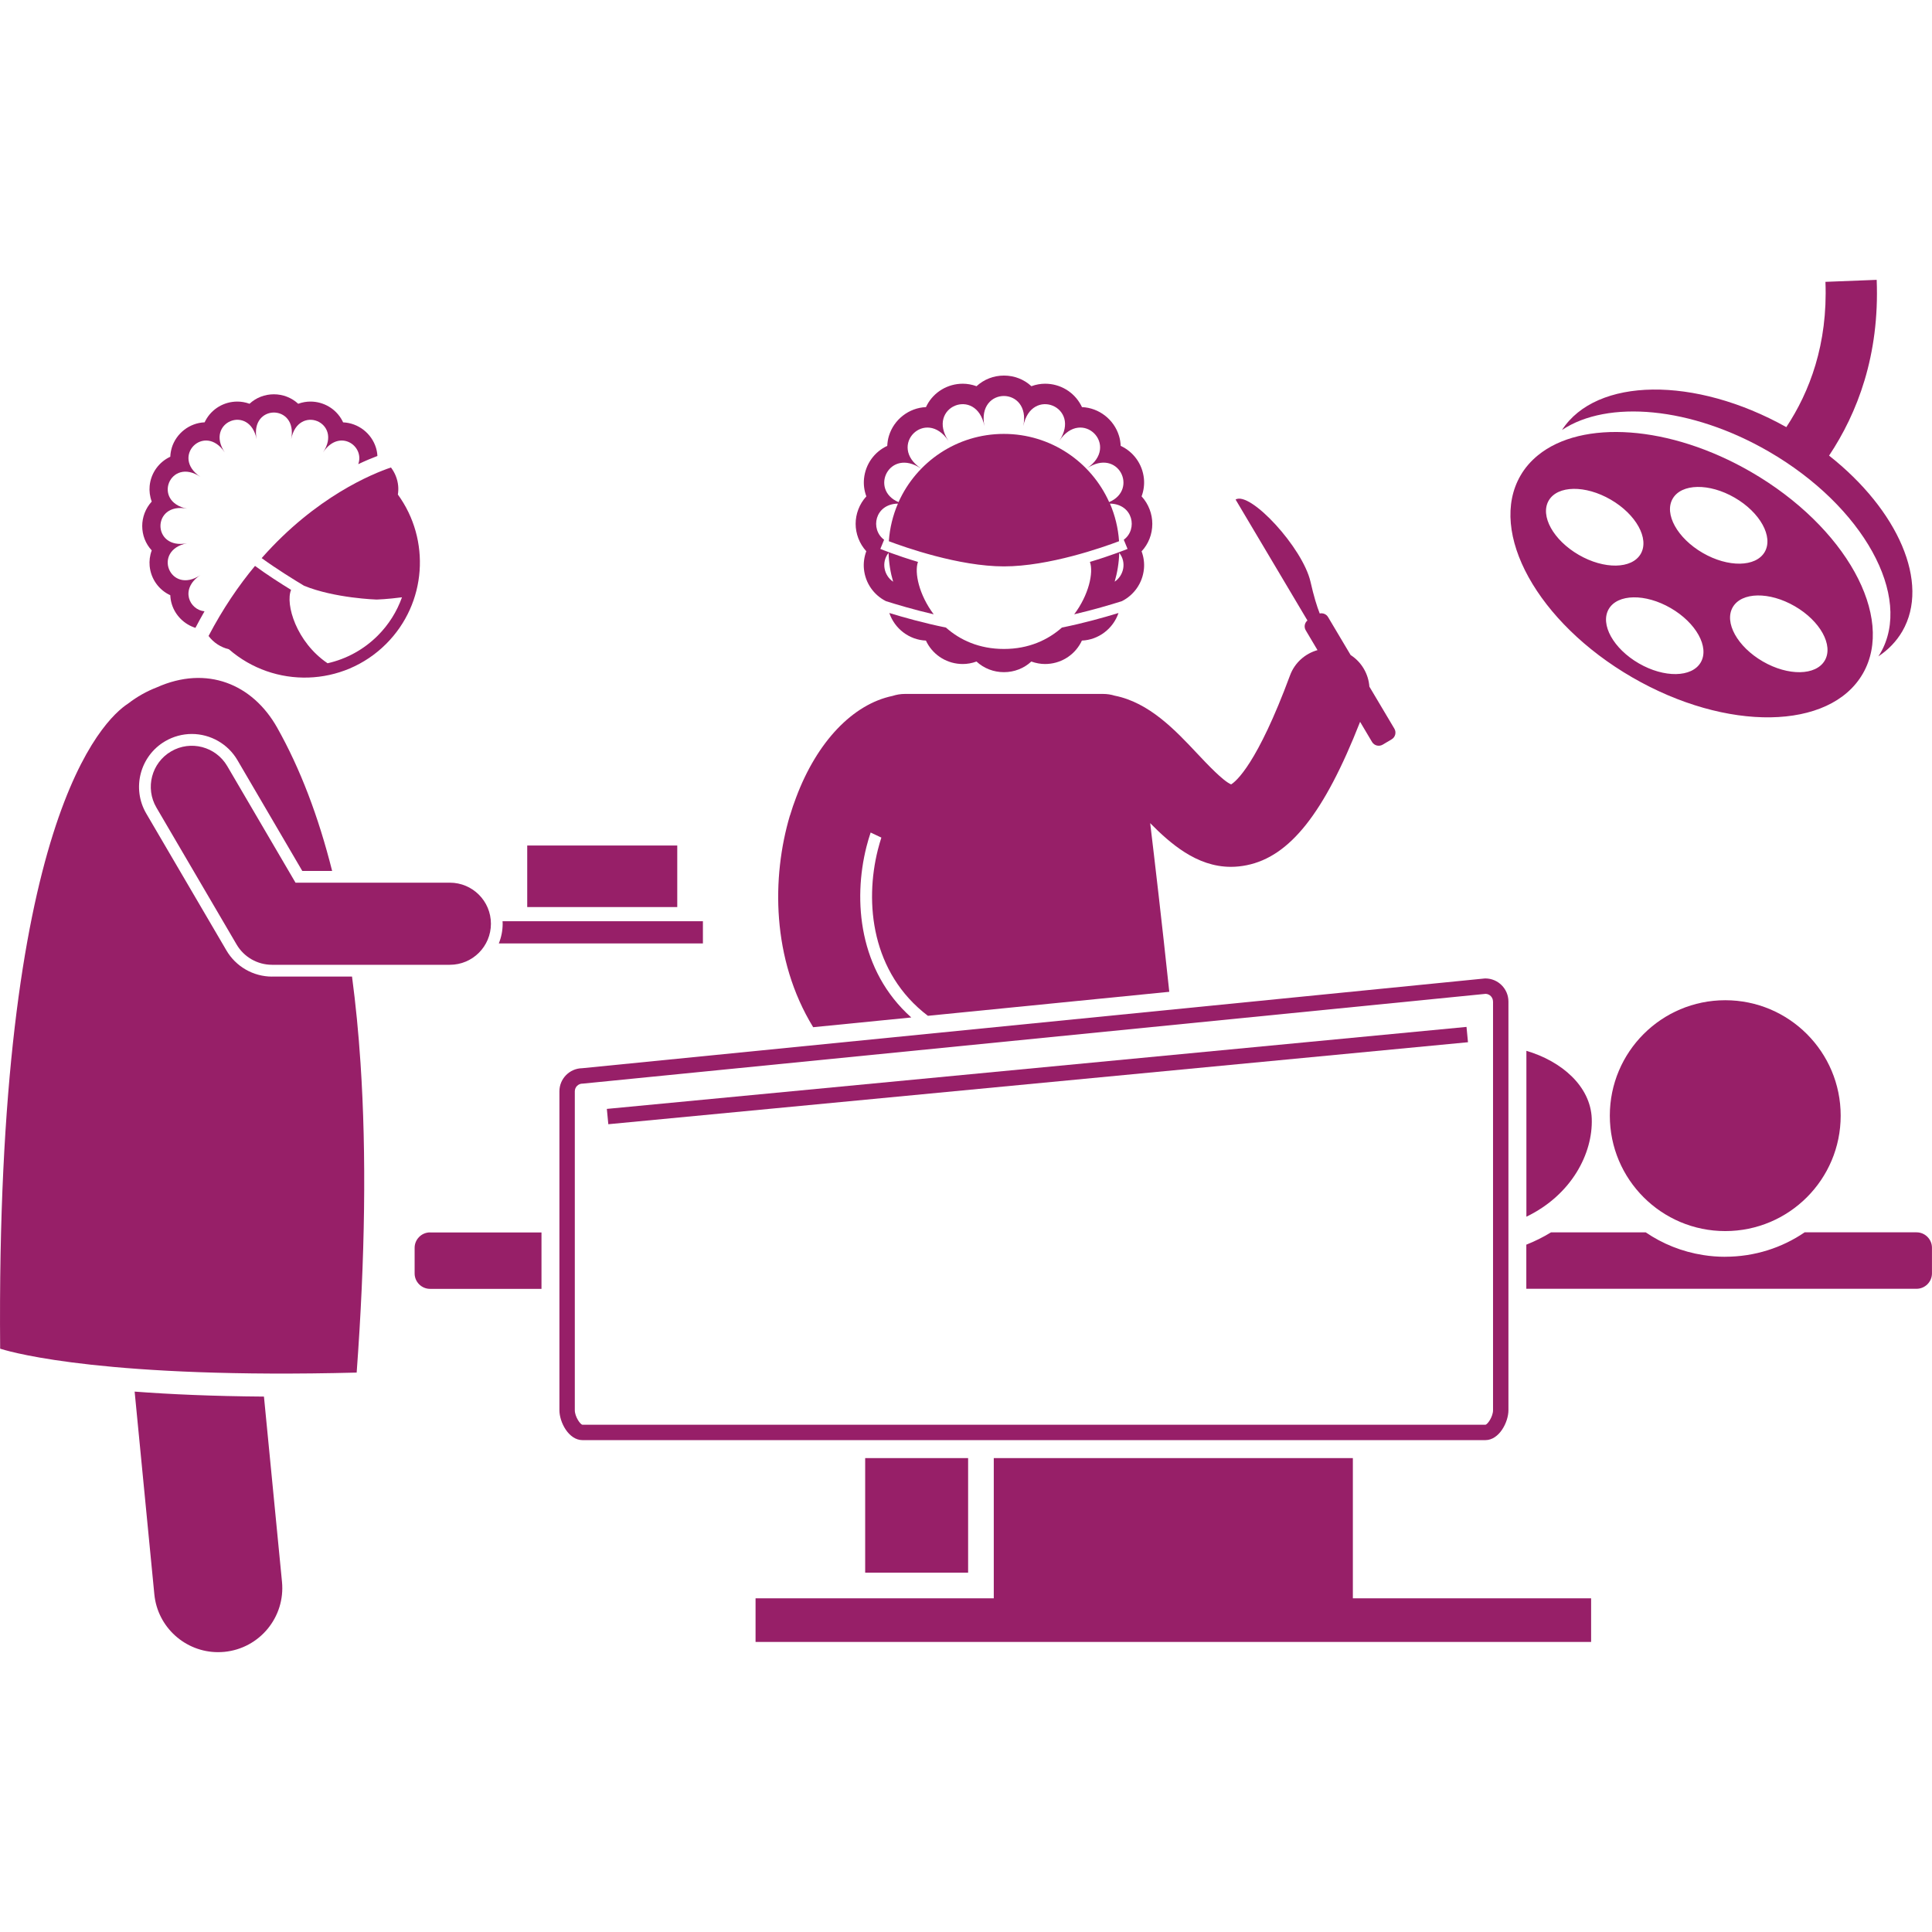<?xml version="1.0" encoding="UTF-8"?>
<svg id="Layer_1" xmlns="http://www.w3.org/2000/svg" version="1.1" viewBox="0 0 512 512">
  <!-- Generator: Adobe Illustrator 29.7.0, SVG Export Plug-In . SVG Version: 2.1.1 Build 14)  -->
  <defs>
    <style>
      .st0 {
        fill: #971f68;
      }
    </style>
  </defs>
  <path class="st0" d="M40.9,422.49c.85,8.78,8.25,15.35,16.89,15.35.55,0,1.11-.03,1.67-.08,9.34-.91,16.18-9.22,15.27-18.56l-4.78-49.09c-13.71-.1-25.03-.62-34.27-1.32l5.22,53.7Z"/>
  <path class="st0" d="M45.52,118.7c-.22.72-.36,1.52-.39,2.34-2.97,1.38-5.13,4.25-5.47,7.73-.13,1.34.04,2.77.55,4.15-1.66,1.81-2.52,4.17-2.52,6.47,0,2.43.89,4.72,2.52,6.47-.51,1.38-.68,2.81-.55,4.15.34,3.48,2.49,6.36,5.47,7.73.03.83.17,1.62.39,2.34.93,3.05,3.34,5.38,6.27,6.31.79-1.5,1.59-2.97,2.41-4.39-3.96-.36-6.66-5.88-1.11-9.59-7.99,5.34-12.92-6.58-3.5-8.45-9.42,1.87-9.42-11.03,0-9.15-9.42-1.87-4.48-13.79,3.5-8.45-7.99-5.34,1.13-14.46,6.47-6.47-5.34-7.99,6.58-12.92,8.45-3.5-1.87-9.42,11.02-9.42,9.15,0,1.87-9.42,13.79-4.48,8.45,3.5,4.31-6.45,11.09-1.74,9.33,3.12,1.96-.93,3.67-1.64,5.08-2.17-.04-.75-.17-1.48-.37-2.14-1.17-3.87-4.73-6.61-8.72-6.77-.07-.16-.15-.32-.24-.49-1.66-3.1-4.89-5.02-8.43-5.02-1.02,0-2.13.18-3.23.58-1.73-1.6-4.02-2.51-6.45-2.51s-4.72.9-6.45,2.51c-1.1-.4-2.21-.58-3.23-.58-3.54,0-6.77,1.92-8.43,5.02-.08.16-.16.32-.24.48-3.99.16-7.54,2.9-8.72,6.78h0Z"/>
  <path class="st0" d="M229.57,146.1c-.57,1.55-.77,3.17-.62,4.68.37,3.79,2.65,6.92,5.83,8.53,2.91.92,7.5,2.29,12.66,3.49-3.87-5.14-5.17-11.05-4.17-13.89-5.64-1.68-9.63-3.3-9.97-3.44l1-2.43c-3.74-2.74-2.52-9.46,3.66-9.58-1.33,3.09-2.17,6.45-2.41,9.97,4.21,1.59,18.58,6.67,30.51,6.67s26.29-5.08,30.5-6.67c-.24-3.52-1.08-6.88-2.41-9.97,6.17.12,7.4,6.84,3.66,9.58l1,2.43c-.34.14-4.33,1.76-9.97,3.44,1,2.84-.3,8.75-4.17,13.89,5.16-1.21,9.74-2.57,12.65-3.49,3.17-1.61,5.46-4.74,5.83-8.53.15-1.51-.04-3.12-.62-4.67,1.84-1.97,2.84-4.55,2.84-7.29,0-2.58-.97-5.25-2.84-7.28.58-1.55.77-3.16.62-4.67-.38-3.92-2.81-7.16-6.16-8.71-.04-.94-.19-1.83-.44-2.64-1.32-4.36-5.32-7.45-9.82-7.63-.09-.18-.18-.36-.27-.54-1.87-3.49-5.5-5.66-9.49-5.66-1.16,0-2.4.2-3.64.66-1.95-1.81-4.53-2.82-7.27-2.82s-5.32,1.02-7.27,2.82c-1.23-.45-2.48-.66-3.64-.66-3.99,0-7.63,2.17-9.49,5.65-.1.18-.19.36-.27.55-4.5.18-8.5,3.27-9.82,7.63-.25.82-.4,1.71-.44,2.64-3.35,1.55-5.78,4.79-6.16,8.71-.15,1.51.04,3.13.62,4.67-1.87,2.04-2.84,4.7-2.84,7.28,0,2.58.97,5.24,2.84,7.28h0ZM235.48,146.51c.08,2.65.49,5.21,1.21,7.65-2.41-1.62-3.22-5.13-1.21-7.65ZM295.4,154.15c.71-2.43,1.13-5,1.21-7.64,2,2.51,1.2,6.02-1.21,7.64ZM244.07,124.14c-9-6.01,1.28-16.29,7.29-7.29-6.01-9,7.41-14.56,9.52-3.95-2.11-10.61,12.42-10.61,10.31,0,2.11-10.61,15.54-5.05,9.52,3.95,6.01-9,16.29,1.28,7.29,7.29,8.36-5.59,13.75,5.61,5.94,8.92-4.78-10.65-15.48-18.07-27.91-18.07s-23.13,7.42-27.91,18.08c-7.81-3.3-2.42-14.51,5.94-8.92Z"/>
  <path class="st0" d="M281.42,166.31c-3.71,3.28-8.79,5.67-15.37,5.67s-11.67-2.38-15.37-5.67c-5.82-1.18-11.25-2.71-15-3.86,1.42,4.19,5.31,7.14,9.7,7.31.09.18.18.37.27.55,1.87,3.49,5.5,5.66,9.49,5.66,1.16,0,2.4-.2,3.64-.66,1.95,1.81,4.53,2.82,7.27,2.82s5.32-1.01,7.26-2.82c1.24.45,2.49.66,3.64.66,3.99,0,7.62-2.17,9.49-5.66.1-.18.19-.37.27-.55,4.38-.18,8.28-3.12,9.7-7.31-3.74,1.15-9.17,2.68-14.99,3.86h0Z"/>
  <path class="st0" d="M229.28,386.41h27.28v30.36h-27.28v-30.36Z"/>
  <path class="st0" d="M209.33,216.13c-4.83,16.29-4.9,38,6.17,56.09l26-2.58c-13.89-12.38-15.47-30.97-11.89-45.2.34-1.35.72-2.61,1.12-3.81l2.84,1.34c-.33,1.02-.64,2.09-.93,3.23-3.53,14.04-1.73,32.6,13.26,44l63.97-6.36c-1.99-18.78-3.9-35.03-5.06-44.7,2.76,2.81,5.78,5.58,9.14,7.71,3.65,2.32,7.7,3.87,12.26,3.87,1.35,0,2.74-.14,4.18-.43,11.42-2.31,20.53-13.76,30.05-38l3.16,5.33c.58.98,1.85,1.3,2.83.72l2.37-1.41c.98-.58,1.3-1.85.72-2.83l-6.62-11.14c-.25-3.37-2.06-6.5-4.97-8.37l-5.98-10.06c-.46-.78-1.37-1.14-2.21-.95-.75-1.89-1.56-4.52-2.44-8.39-2.04-8.99-15.98-24.12-19.86-21.81l19.04,32.05c-.75.64-.97,1.74-.44,2.62l3.11,5.24c-3.24.91-6.02,3.29-7.28,6.69-8.72,23.54-14.31,28.1-15.61,28.89-2.11-.86-6.41-5.43-9.03-8.22-5.72-6.09-12.66-13.48-21.83-15.29-.97-.3-2.01-.46-3.08-.46h-52.52c-1.14,0-2.24.19-3.28.53-10.53,2.2-20,12.14-25.53,26.87-.59,1.56-1.15,3.16-1.64,4.83h0Z"/>
  <path class="st0" d="M263.36,386.41v37.16h-63.13v11.56h221.43v-11.56h-63.14v-37.16h-95.16Z"/>
  <path class="st0" d="M113.96,326.6c-2.24,0-4.08,1.84-4.08,4.08v6.8c0,2.24,1.84,4.08,4.08,4.08h29.54v-14.95h-29.54Z"/>
  <path class="st0" d="M457.18,333.06c-1.94,0-3.9-.15-5.83-.46-5.63-.88-10.78-2.99-15.21-6.01h-25.11c-2.01,1.23-4.19,2.33-6.54,3.26v11.69h103.42c2.24,0,4.08-1.84,4.08-4.08v-6.8c0-2.24-1.84-4.08-4.08-4.08h-29.66c-6.01,4.1-13.28,6.47-21.08,6.47h0Z"/>
  <path class="st0" d="M404.51,322.44c12.03-5.81,17.64-16.82,17.32-25.98-.3-8.52-7.89-15.2-17.32-17.98v43.96Z"/>
  <path class="st0" d="M154.26,283.09c-3.32.06-6.01,2.78-6.01,6.12v84.51c0,3.16,2.44,7.93,6.12,7.93h239.26c3.68,0,6.12-4.77,6.12-7.93v-108.3c0-3.37-2.74-6.12-6.12-6.12h-.1l-239.27,23.79ZM395.67,265.42v108.3c0,1.71-1.48,3.85-2.04,3.85h-239.26c-.56,0-2.04-2.14-2.04-3.85v-84.51c0-1.12.91-2.04,2.04-2.04h.1l239.24-23.79c1.09.04,1.95.94,1.95,2.04h0Z"/>
  <path class="st0" d="M413.96,113.94c12.08-8.04,34.19-6.2,54.76,5.71,25.05,14.5,38.3,38.44,29.59,53.47-.17.29-.35.56-.53.83,2.63-1.75,4.79-3.97,6.35-6.65,7.43-12.83-1.15-32.16-19.41-46.56,7.49-11.24,13.41-26.55,12.62-46.58l-13.58.53c.65,16.56-4.23,29.23-10.37,38.5-24.26-13.57-50.36-13.22-59.44.75h0Z"/>
  <path class="st0" d="M464.06,125.08c-21.59-12.5-44.88-13.9-56.48-4.43-1.86,1.52-3.43,3.3-4.63,5.38-8.7,15.03,4.55,38.97,29.59,53.47,25.05,14.5,52.41,14.08,61.11-.95.01-.02.02-.04.03-.05,8.64-15.03-4.6-38.93-29.62-53.42h0ZM483.59,175.03c-2.34,4.04-9.7,4.16-16.43.26-6.73-3.9-10.3-10.34-7.96-14.38,2.34-4.04,9.7-4.16,16.43-.26,6.74,3.9,10.3,10.34,7.96,14.38ZM443.28,132.15c2.34-4.04,9.7-4.16,16.43-.26,6.73,3.9,10.3,10.34,7.96,14.38-2.34,4.04-9.7,4.16-16.43.26-6.73-3.9-10.3-10.34-7.96-14.38ZM410.42,132.66c2.34-4.04,9.7-4.16,16.43-.26,6.73,3.9,10.3,10.34,7.96,14.38s-9.7,4.16-16.43.26c-6.73-3.9-10.3-10.34-7.96-14.38ZM434.29,175.79c-6.73-3.9-10.3-10.34-7.96-14.38,2.34-4.04,9.7-4.16,16.43-.26s10.3,10.34,7.96,14.38c-2.34,4.04-9.7,4.16-16.43.26Z"/>
  <path class="st0" d="M160.82,293.87l227.82-21.73.39,4.06-227.82,21.73-.39-4.06Z"/>
  <circle class="st0" cx="457.21" cy="295.66" r="30.59"/>
  <path class="st0" d="M69.35,147.91c3.87,2.82,8.54,5.71,11.23,7.32,8.12,3.32,19.25,3.66,19.25,3.66,0,0,2.84-.09,6.7-.6-1.35,3.77-3.5,7.23-6.41,10.14-3.71,3.71-8.31,6.21-13.31,7.34-8.29-5.59-11.25-15.69-9.67-19.45-2.77-1.7-6.41-4.03-9.56-6.35-4.31,5.18-8.51,11.32-12.31,18.57,1.33,1.77,3.24,3.01,5.39,3.52,12.02,10.46,30.24,10.01,41.68-1.43,10.79-10.79,11.8-27.61,3.1-39.57.12-.78.15-1.56.08-2.31-.18-1.84-.87-3.49-1.91-4.86-4.85,1.63-19.9,7.72-34.25,24h0Z"/>
  <path class="st0" d="M72.09,258.81c-4.95,0-9.58-2.65-12.08-6.93l-21.25-36.29c-3.9-6.66-1.65-15.26,5.01-19.16,2.15-1.26,4.59-1.92,7.06-1.92,4.96,0,9.59,2.65,12.09,6.93l17.19,29.37h7.91c-3.64-14.47-8.47-27.15-14.58-38-6.49-11.5-18.6-16.6-31.91-10.64-2.59,1-5.15,2.41-7.56,4.27C27.27,190.78-1.16,217.47.04,357.41c0,0,.15.05.42.13,3.39,1.04,28.45,7.89,94.06,6.21,2.24-30.44,2.63-57.79,1.02-82.02-.53-7.98-1.28-15.63-2.25-22.93h-21.21Z"/>
  <path class="st0" d="M132.2,250.02h54.08v-5.89h-53.1c.01.23.03.45.03.68,0,1.84-.37,3.6-1.02,5.21h0Z"/>
  <path class="st0" d="M78.32,233.93l-18.1-30.91c-3.04-5.18-9.7-6.93-14.88-3.89-5.18,3.03-6.92,9.7-3.89,14.88l21.25,36.29c1.95,3.33,5.52,5.38,9.39,5.38h47.13c6.01,0,10.88-4.87,10.88-10.88s-4.87-10.88-10.88-10.88h-40.89Z"/>
  <path class="st0" d="M139.72,224.07h39.76v16.31h-39.76v-16.31Z"/>
</svg>